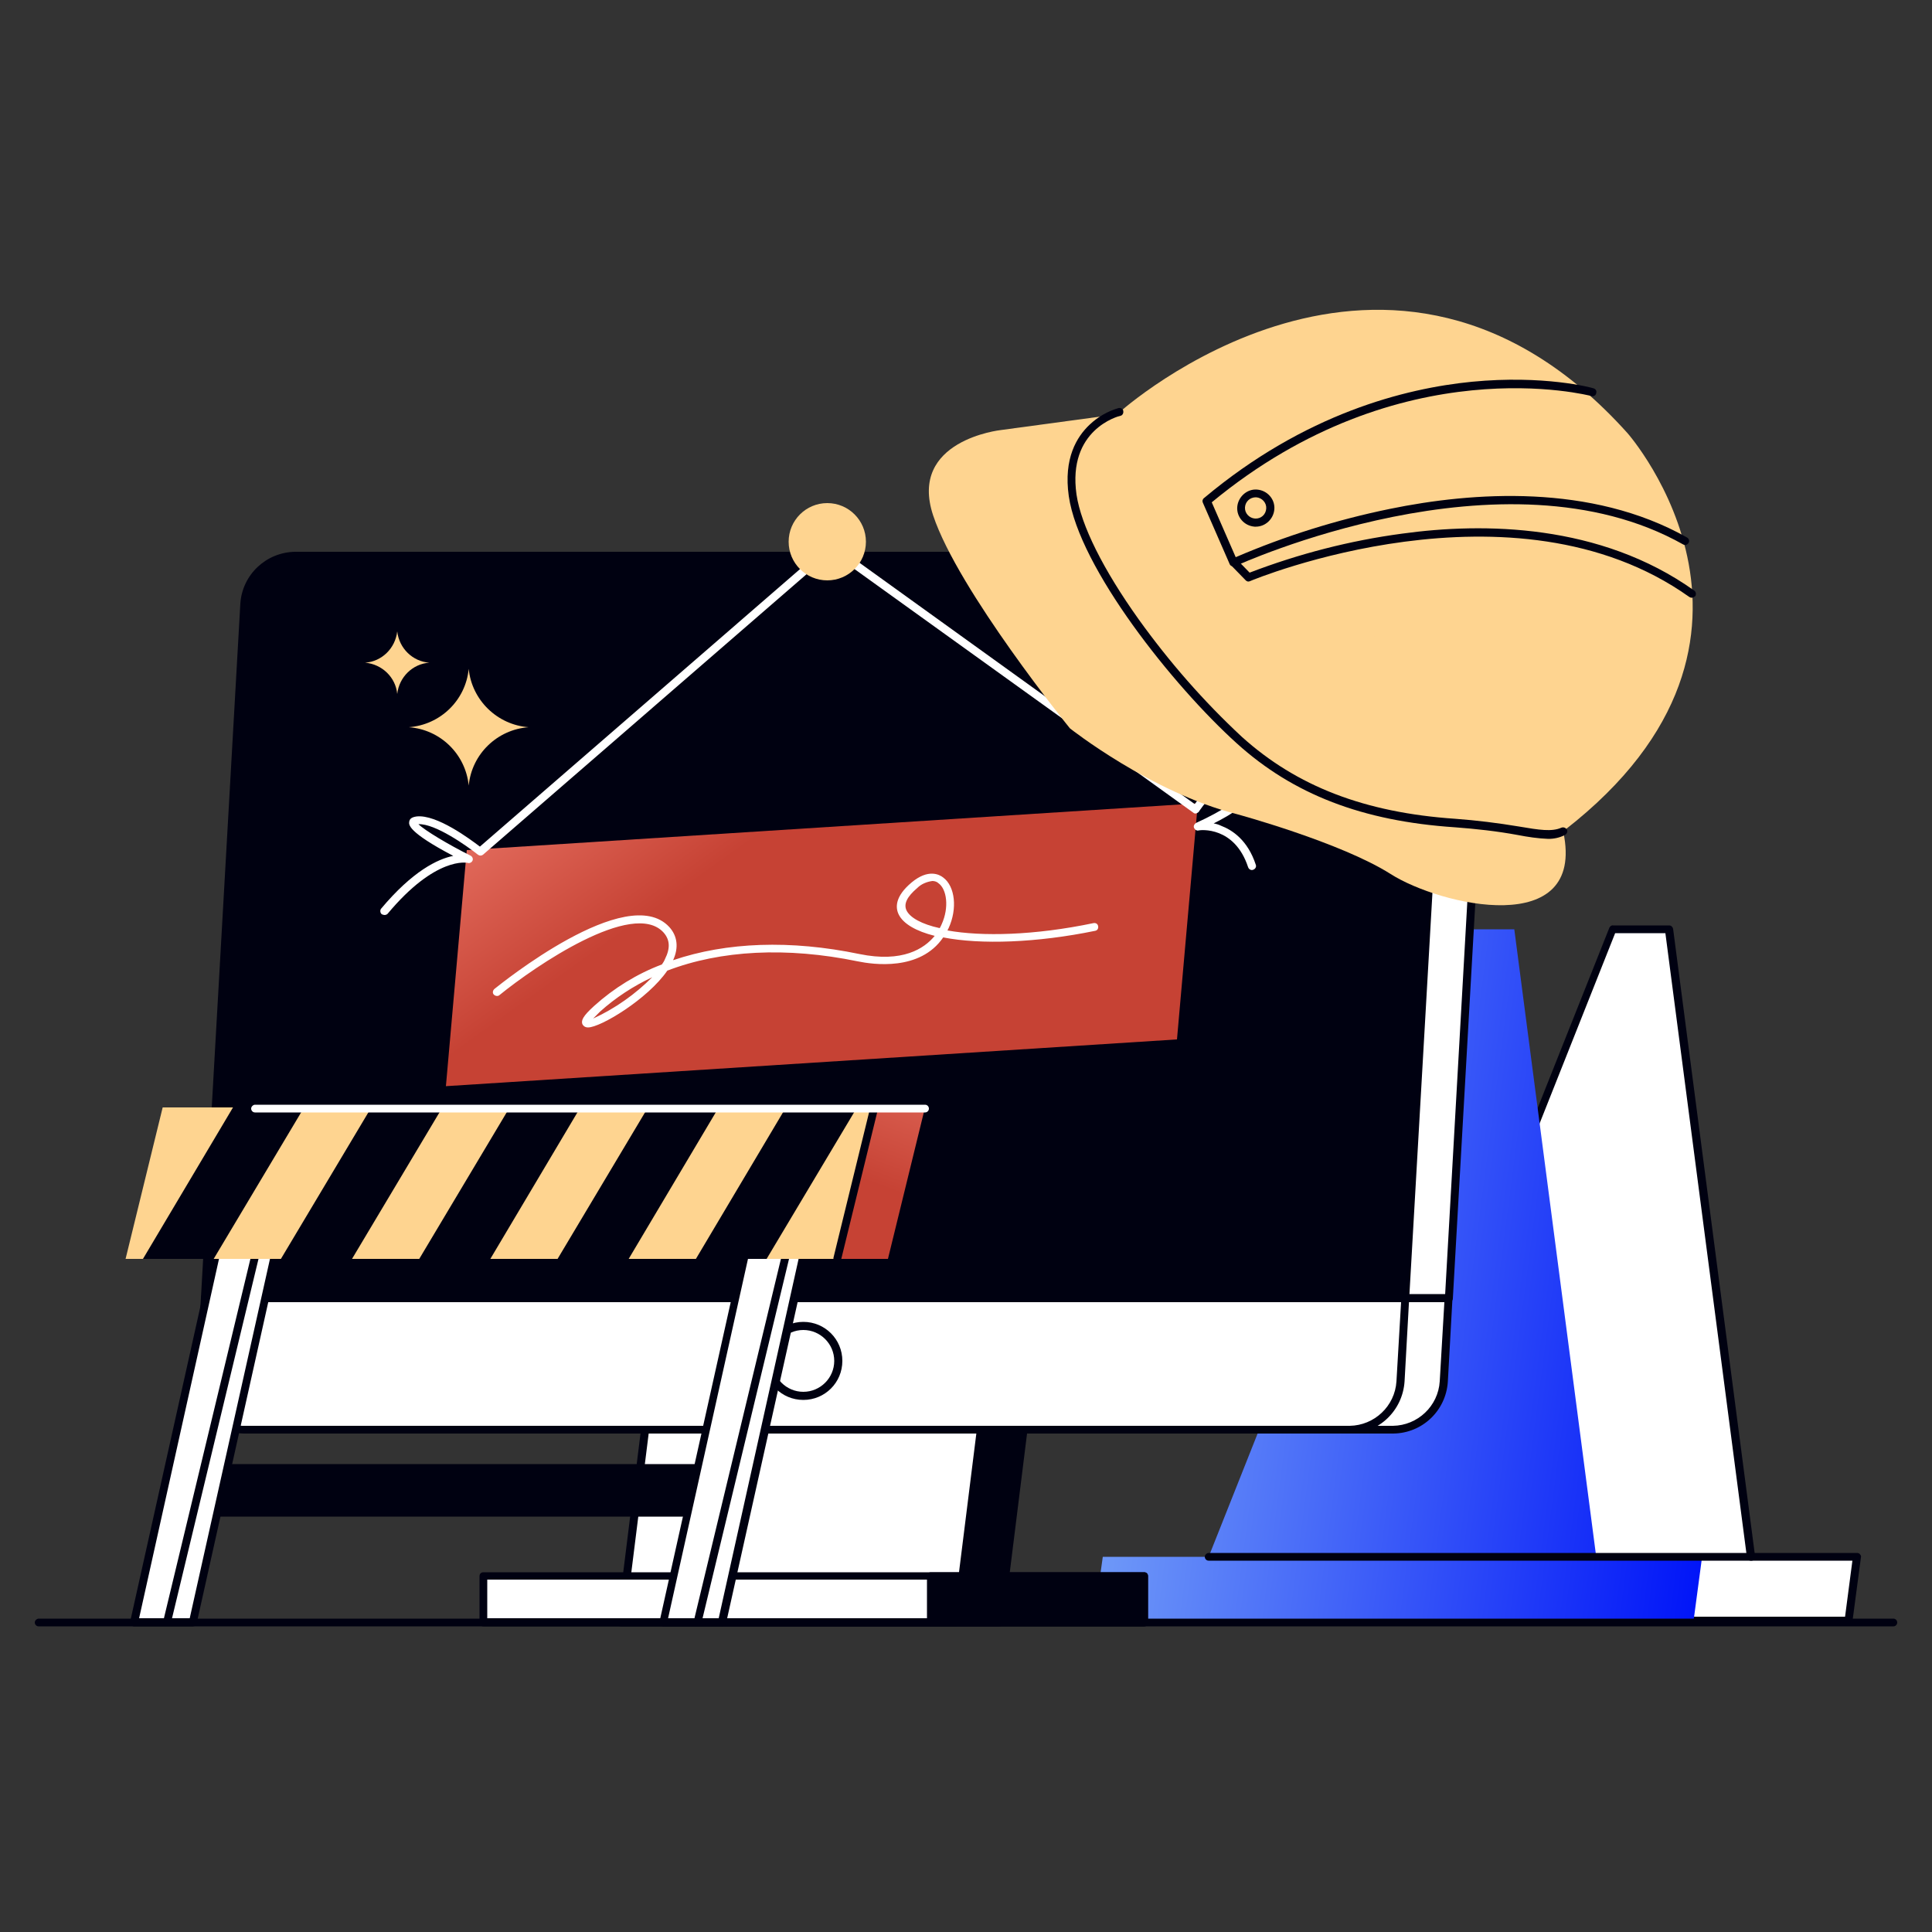 <svg transform="scale(1)" version="1.1" id="AGL6XUL9MC" xmlns="http://www.w3.org/2000/svg" xmlns:xlink="http://www.w3.org/1999/xlink" x="0px" y="0px" viewBox="0 0 500 500" xml:space="preserve" class="pbimage_pbimage__wrapper__image__0LEis false"><rect x="0" y="0" width="500" height="500" fill="#333333" stroke="none"/><title>Under Constructions</title><style type="text/css"> .st0{fill:#FFFFFF;} .st1{fill:#000111;} .st2{fill:url(#SVGID_1_-AGL6XUL9MC);} .st3{fill:#FED490;} .st4{fill:url(#SVGID_00000166633316440268723020000001932791680709381808_-AGL6XUL9MC);} .st5{fill:url(#SVGID_00000071535735880246583320000005971223574440170172_-AGL6XUL9MC);}
 .st3{fill:#FED490;}
 .st1{fill:#000111;}
 .st0{fill:#FFFFFF;}</style><g id="traffic_cone"><polygon class="st0" points="453.2,402.9 432,240.5 427.7,240.5 421.7,240.5 417.4,240.5 352.9,402.9 325.5,402.9 323.2,419.4 
		400.4,419.4 401.2,419.4 478.4,419.4 480.6,402.9 	" fill="#FFFFFF"></polygon><path class="st1" d="M478.4,420.5H323.2c-0.3,0-0.6-0.1-0.8-0.4c-0.2-0.2-0.3-0.5-0.2-0.8l2.2-16.6c0.1-0.5,0.5-0.9,1-0.9h26.8
		l64.3-161.7c0.2-0.4,0.6-0.7,1-0.6H432c0.5,0,0.9,0.4,1,0.9l21.1,161.5h26.5c0.3,0,0.6,0.1,0.8,0.4c0.2,0.2,0.3,0.5,0.2,0.8
		l-2.2,16.6C479.4,420.1,478.9,420.5,478.4,420.5z M324.4,418.4h153.1l1.9-14.5h-26.3c-0.5,0-0.9-0.4-1-0.9l-21.1-161.5h-13
		l-64.2,161.7c-0.2,0.4-0.6,0.7-1,0.6h-26.5L324.4,418.4z" fill="#000111"></path><linearGradient id="SVGID_1_-AGL6XUL9MC" gradientUnits="userSpaceOnUse" x1="324.32" y1="172.025" x2="479.555" y2="172.025" gradientTransform="matrix(1 0 0.13 -1 -50.51 502)"><stop offset="0" style="stop-color: rgb(109, 151, 248);"></stop><stop offset="1" style="stop-color: rgb(0, 20, 248);"></stop></linearGradient><polygon class="st2" points="413.1,402.9 391.9,240.5 387.6,240.5 381.6,240.5 377.3,240.5 312.8,402.9 285.4,402.9 283.1,419.4 
		360.3,419.4 361.1,419.4 438.3,419.4 440.5,402.9 	"></polygon><path class="st1" d="M453.3,403.9H312.8c-0.6,0-1-0.5-1-1s0.5-1,1-1h140.5c0.6,0,1,0.5,1,1S453.8,403.9,453.3,403.9z" fill="#000111"></path></g><g id="computer"><polygon class="st1" points="258.7,419.9 171.9,419.9 184.1,321.8 270.9,321.8 	"></polygon><path class="st1" d="M258.7,420.9h-86.8c-0.3,0-0.6-0.1-0.8-0.4c-0.2-0.2-0.3-0.5-0.2-0.8l12.2-98c0.1-0.5,0.5-0.9,1-0.9h86.8
		c0.3,0,0.6,0.1,0.8,0.4c0.2,0.2,0.3,0.5,0.2,0.8l-12.2,98C259.6,420.5,259.2,420.9,258.7,420.9z M173,418.8h84.8l12-96H185
		L173,418.8z"></path><polygon class="st0" points="247.5,419.9 160.7,419.9 172.9,321.8 259.8,321.8 	"></polygon><path class="st1" d="M247.5,420.9h-86.8c-0.3,0-0.6-0.1-0.8-0.4c-0.2-0.2-0.3-0.5-0.2-0.8l12.2-98c0.1-0.5,0.5-0.9,1-0.9h86.8
		c0.3,0,0.6,0.1,0.8,0.4c0.2,0.2,0.3,0.5,0.2,0.8l-12.2,98C248.5,420.5,248,420.9,247.5,420.9z M161.9,418.8h84.8l12-96h-84.8
		L161.9,418.8z"></path><rect class="st0" x="125.1" y="407.8" width="171" height="12"></rect><path class="st1" d="M296.1,420.9h-171c-0.6,0-1-0.4-1-1v-12c0-0.6,0.4-1,1-1h171c0.6,0,1,0.4,1,1v12
		C297.1,420.5,296.7,420.9,296.1,420.9z M126.1,418.8h169v-10h-169V418.8z"></path><rect class="st1" x="240.9" y="407.8" width="55.2" height="12"></rect><path class="st1" d="M296.1,420.9h-55.2c-0.6,0-1-0.4-1-1v-12c0-0.6,0.4-1,1-1h55.2c0.6,0,1,0.4,1,1v12
		C297.1,420.5,296.7,420.9,296.1,420.9z M242,418.8h53.1v-10H242V418.8z"></path><path class="st0" d="M374.9,336H64.3l10.2-179.7c0.5-6.9,6.2-12.4,13.1-12.4h285.8c6.4-0.1,11.7,5.1,11.8,11.5c0,0.3,0,0.6,0,1
		L374.9,336z"></path><path class="st1" d="M374.9,337H64.3c-0.3,0-0.6-0.1-0.8-0.3c-0.2-0.2-0.3-0.5-0.3-0.8l10.2-179.7c0.5-7.5,6.7-13.3,14.2-13.4
		h285.8c7-0.1,12.7,5.5,12.8,12.5c0,0.3,0,0.7,0,1L376,336C376,336.6,375.5,337,374.9,337C374.9,337,374.9,337,374.9,337z M65.4,335
		H374l10.1-178.8c0.4-5.9-4-10.9-9.9-11.3c-0.3,0-0.6,0-0.8,0H87.6c-6.4,0.1-11.7,5.1-12.1,11.5L65.4,335z"></path><path class="st0" d="M374.9,336H64.3L63,357.6c-0.4,6.4,4.4,11.9,10.8,12.4c0.3,0,0.6,0,0.9,0h285.8c7-0.1,12.7-5.5,13.1-12.4
		L374.9,336z"></path><path class="st1" d="M360.6,371H74.8c-7,0.1-12.7-5.5-12.8-12.5c0-0.3,0-0.7,0-1l1.2-21.6c0-0.6,0.4-1,1-1h310.7c0.6,0,1,0.4,1,1
		c0,0,0,0.1,0,0.1l-1.2,21.6C374.2,365.1,368.1,370.9,360.6,371z M65.2,337l-1.2,20.6c-0.4,5.8,4,10.9,9.8,11.4c0.3,0,0.6,0,0.9,0
		h285.8c6.4-0.1,11.7-5.1,12.1-11.5l1.2-20.5H65.2z"></path><path class="st1" d="M363.6,336H53l10.2-179.7c0.5-6.9,6.2-12.4,13.1-12.4h285.8c6.4-0.1,11.7,5.1,11.8,11.5c0,0.3,0,0.6,0,0.9
		L363.6,336z"></path><path class="st1" d="M363.6,337H53c-0.3,0-0.5-0.1-0.7-0.3c-0.2-0.2-0.3-0.5-0.3-0.8l10.2-179.7c0.5-7.5,6.7-13.3,14.2-13.4h285.8
		c7-0.1,12.7,5.5,12.8,12.5c0,0.3,0,0.7,0,1L364.7,336C364.6,336.6,364.2,337,363.6,337z M54.1,335h308.6l10.1-178.8
		c0.4-5.8-4-10.9-9.8-11.3c-0.3,0-0.6,0-0.9,0H76.3c-6.4,0.1-11.7,5.1-12.1,11.5L54.1,335z"></path><path class="st0" d="M363.6,336H53l-1.2,21.6c-0.4,6.4,4.4,11.9,10.8,12.4c0.3,0,0.6,0,0.9,0h285.8c7-0.1,12.7-5.5,13.1-12.4
		L363.6,336z"></path><path class="st1" d="M349.3,371H63.5c-7,0.1-12.7-5.6-12.8-12.6c0-0.3,0-0.6,0-1l1.3-21.6c0-0.6,0.4-1,1-1h310.6
		c0.3,0,0.6,0.1,0.8,0.3c0.2,0.2,0.3,0.5,0.3,0.8l-1.2,21.6C363,365.1,356.8,371,349.3,371z M54,337l-1.2,20.6
		c-0.4,5.8,4,10.9,9.8,11.4c0.3,0,0.6,0,0.9,0h285.8c6.4-0.1,11.7-5.1,12.1-11.5l1.2-20.5H54z"></path><circle class="st0" cx="207.9" cy="352.2" r="9.1"></circle><path class="st1" d="M207.9,362.3c-5.6,0-10.1-4.5-10.1-10.1s4.5-10.1,10.1-10.1c5.6,0,10.1,4.5,10.1,10.1
		C218,357.8,213.5,362.3,207.9,362.3C207.9,362.3,207.9,362.3,207.9,362.3z M207.9,344.2c-4.4,0-8,3.6-8,8s3.6,8,8,8s8-3.6,8-8
		C215.9,347.8,212.3,344.2,207.9,344.2L207.9,344.2z"></path></g><g id="light"><path class="st3" d="M136.8,188.2c-8.1,0.6-14.7,6.9-15.5,15.1c-0.8-8.1-7.3-14.5-15.5-15.1c8.1-0.6,14.7-6.9,15.5-15.1
		C122.1,181.2,128.7,187.6,136.8,188.2z"></path><path class="st3" d="M111.1,171.5c-4.3,0.3-7.8,3.7-8.3,8.1c-0.4-4.3-3.9-7.7-8.3-8.1c4.3-0.3,7.8-3.7,8.3-8.1
		C103.3,167.8,106.8,171.2,111.1,171.5z"></path></g><path class="st1" id="line" d="M490,420.9H10c-0.6,0-1-0.5-1-1s0.5-1,1-1h480c0.6,0,1,0.5,1,1S490.6,420.9,490,420.9z"></path><g id="board"><linearGradient id="SVGID_00000134930657559445692240000015459272503219573158_-AGL6XUL9MC" gradientUnits="userSpaceOnUse" x1="144.256" y1="328.598" x2="180.456" y2="270.678" gradientTransform="matrix(0.998 -6.348726e-02 -6.348726e-02 -0.998 30.857 499.707)"><stop offset="0" style="stop-color: rgb(243, 131, 116);"></stop><stop offset="1" style="stop-color: rgb(198, 66, 52);"></stop></linearGradient><polygon points="304.6,269 115.4,281.1 120.8,220 
		310,207.9 	" style="fill: url(&quot;#SVGID_00000134930657559445692240000015459272503219573158_-AGL6XUL9MC&quot;);"></polygon><path class="st0" d="M99.5,236.8c-0.2,0-0.5-0.1-0.7-0.2c-0.4-0.3-0.5-1-0.2-1.4c0,0,0,0,0,0c8.2-9.8,14.7-12.9,18.7-13.7
		c-11.8-6.2-11.5-8.1-11.4-8.8s0.5-1.2,1.9-1.4c5.2-0.6,13.9,5.9,16.4,7.8l90.2-78.2c0.4-0.3,0.9-0.3,1.3-0.1l93.5,67.3
		c1.8-2.6,7.3-9.2,13.4-6.5c1.7,0.7,2,1.8,2,2.6c0,3-6.1,6.7-10.5,8.9c0.6,0.1,1.3,0.3,1.9,0.6c2.9,1.1,6.9,3.7,9,10.1
		c0.2,0.5-0.1,1.1-0.7,1.3c-0.5,0.2-1.1-0.1-1.3-0.7c-3.5-10.6-12.3-9.6-12.7-9.5c-0.6,0.2-1.1-0.2-1.3-0.7s0.2-1.1,0.7-1.3
		c6.2-2.8,12.8-6.9,12.8-8.8c0-0.3-0.5-0.6-0.8-0.7c-5.7-2.5-11.3,6.5-11.4,6.6c-0.1,0.2-0.4,0.4-0.7,0.5c-0.3,0.1-0.6,0-0.8-0.2
		L215.2,143l-90.2,78.2c-0.4,0.3-0.9,0.3-1.3,0c-2.9-2.3-11.1-8.1-15.4-7.9c1.6,1.6,7.8,5.3,13.4,8.1c0.5,0.2,0.8,0.8,0.6,1.3
		c-0.2,0.5-0.8,0.8-1.3,0.6l0,0c-0.1,0-8.2-1.8-20.7,13.2C100.1,236.7,99.8,236.8,99.5,236.8z"></path><circle class="st3" cx="214.1" cy="140.2" r="10"></circle><path class="st0" d="M152.2,265.9L152.2,265.9c-0.7,0-1.2-0.3-1.5-0.9c-0.3-0.9,0.1-2,3.1-4.7c5.1-4.6,11.1-8.3,17.5-10.7
		c0.3-0.4,0.6-0.9,0.8-1.4c1.4-2.8,1.3-5-0.4-6.9c-7.9-8.6-33.3,8.8-42.4,16.2c-0.4,0.4-1.1,0.3-1.5-0.1s-0.3-1.1,0.2-1.5
		c1.4-1.1,34.3-27.8,45.2-16c2.1,2.3,2.5,5.3,1,8.6c13.8-4.7,30.4-5.3,48.2-1.6c11.2,2.3,16.8-1.4,19.5-4.7
		c-4.8-1.2-8.1-3.1-9.3-5.5c-0.9-1.8-1-4.7,3.3-8.3s7.2-2.1,8.2-1.3c3.1,2.3,3.7,8.1,1.4,13.1c-0.1,0.2-0.2,0.4-0.3,0.6
		c8.9,1.6,22.5,1.3,37.8-1.9c0.6-0.1,1.1,0.2,1.2,0.8c0.1,0.6-0.2,1.1-0.8,1.2c-15.1,3.1-29.6,3.6-39.3,1.7c-6,8.8-18.2,7-22.1,6.2
		c-18.4-3.8-35.5-2.9-49.3,2.4C167.6,258.6,155.4,265.9,152.2,265.9z M168.8,252.9c-4.9,2.3-9.5,5.3-13.5,8.9
		c-0.6,0.6-1.2,1.2-1.8,1.8C159.2,261,164.4,257.3,168.8,252.9L168.8,252.9z M241.3,228c-1.5,0.2-2.9,0.8-3.9,1.8
		c-2.6,2.2-3.6,4.1-2.8,5.8c0.9,1.9,4,3.6,8.6,4.6c0.2-0.4,0.4-0.7,0.5-1c2-4.4,1.3-9.1-0.8-10.6C242.5,228.2,241.9,228,241.3,228z"></path></g><g id="hat"><path class="st3" d="M289.6,106.8c0,0,70-63.3,131.6,5.3c0,0,48.7,55.2-19.4,105.1c0,0-28.3,16.5-65.3-15.5
		C336.5,201.6,256.8,129.7,289.6,106.8z"></path><path class="st3" d="M298.9,105.9l-39.9,5.4c0,0-24,2.6-17.5,22.1s35.4,55.1,35.4,55.1s21,16.6,43.2,22.2c0,0,26.9,7.3,39.8,15.5
		s50.5,16.9,44.7-10.8L298.9,105.9z"></path><path class="st1" d="M400.7,217.1c-2.7-0.1-5.3-0.5-7.9-1c-5.4-1-10.9-1.6-16.3-2c-23.9-1.6-41.8-8.5-56.4-21.7
		c-16.5-14.9-40.8-45.4-43.5-64c-1.4-9.8,2.1-15.4,5.4-18.5c2.1-2,4.7-3.5,7.5-4.3c0.5-0.1,1.1,0.2,1.2,0.7c0,0,0,0,0,0.1
		c0.1,0.5-0.2,1.1-0.7,1.2c0,0,0,0,0,0c-0.6,0.1-13.8,3.6-11.4,20.4c1.2,8,6.9,19.4,16.1,32.3c7.9,11,16.8,21.2,26.7,30.4
		c14.2,12.8,31.8,19.6,55.2,21.2c5.5,0.4,11.1,1.1,16.5,2c5.3,0.9,8.5,1.4,11,0.3c0.5-0.2,1.1,0,1.4,0.5s0,1.1-0.5,1.4l0,0
		C403.6,216.8,402.2,217.1,400.7,217.1z"></path><path class="st1" d="M319.2,146.6c-0.1,0-0.2,0-0.4-0.1c-0.3-0.1-0.5-0.3-0.6-0.6l-6.9-15.8c-0.2-0.4-0.1-0.9,0.3-1.2
		c26.1-21.9,52.1-28.4,69.3-30.1c18.6-1.8,31,1.5,31.5,1.7c0.5,0.1,0.9,0.7,0.7,1.2c0,0,0,0,0,0.1c-0.1,0.5-0.7,0.9-1.2,0.7
		c0,0,0,0,0,0c-0.5-0.1-49.3-13-98.3,27.5l6.2,14.2c12.8-5.5,26.2-9.7,39.9-12.5c21.4-4.4,52.1-6.6,76.9,7.4
		c0.5,0.3,0.7,0.9,0.4,1.4c-0.3,0.5-0.9,0.7-1.4,0.4c-46.5-26.2-115.2,5.3-115.9,5.6C319.5,146.5,319.4,146.6,319.2,146.6z"></path><path class="st1" d="M437.8,154.7c-0.2,0-0.4-0.1-0.6-0.2c-45.5-32.4-113.1-4.4-113.7-4.1c-0.4,0.2-0.8,0.1-1.1-0.2l-3.8-3.9
		c-0.4-0.4-0.4-1.1,0-1.5c0.4-0.4,1.1-0.4,1.5,0l3.3,3.4c12.8-4.9,26-8.3,39.5-10.1c21-2.9,51.2-2.6,75.5,14.7
		c0.5,0.3,0.6,0.9,0.4,1.4C438.5,154.5,438.1,154.7,437.8,154.7L437.8,154.7z"></path><path class="st1" d="M325,136.3h-0.3c-2.7-0.2-4.7-2.5-4.5-5.1c0.2-2.6,2.5-4.7,5.1-4.5c2.7,0.2,4.7,2.5,4.5,5.1
		C329.6,134.3,327.5,136.3,325,136.3L325,136.3z M325,128.7c-1.5,0-2.7,1.1-2.8,2.6c-0.1,1.5,1.1,2.8,2.6,2.9c0,0,0,0,0,0
		c1.5,0.1,2.8-1,2.9-2.6c0,0,0,0,0,0l0,0c0.1-1.5-1.1-2.8-2.6-2.9c0,0,0,0,0,0L325,128.7z"></path></g><g id="traffic_board"><rect class="st1" x="51.3" y="379.9" width="133.8" height="11.6"></rect><path class="st1" d="M185.1,392.5H51.3c-0.6,0-1-0.4-1-1v-11.6c0-0.6,0.4-1,1-1h133.8c0.6,0,1,0.4,1,1v11.6
		C186.2,392.1,185.7,392.5,185.1,392.5C185.2,392.5,185.2,392.5,185.1,392.5z M52.3,390.5h131.8V381H52.3L52.3,390.5z"></path><polygon class="st0" points="49.9,419.9 34.7,419.9 57.3,318.4 72.5,318.4 	"></polygon><path class="st1" d="M49.9,420.9H34.7c-0.3,0-0.6-0.1-0.8-0.4c-0.2-0.2-0.3-0.6-0.2-0.9l22.6-101.4c0.1-0.5,0.5-0.8,1-0.8h15.2
		c0.3,0,0.6,0.1,0.8,0.4c0.2,0.2,0.3,0.6,0.2,0.9L50.9,420.1C50.8,420.6,50.4,420.9,49.9,420.9z M36,418.8h13.1l22.2-99.4H58.1
		L36,418.8z"></path><polygon class="st0" points="186.9,419.9 171.6,419.9 194.3,318.4 209.5,318.4 	"></polygon><path class="st1" d="M186.9,420.9h-15.2c-0.3,0-0.6-0.1-0.8-0.4c-0.2-0.2-0.3-0.6-0.2-0.9l22.6-101.4c0.1-0.5,0.5-0.8,1-0.8h15.2
		c0.3,0,0.6,0.1,0.8,0.4c0.2,0.2,0.3,0.6,0.2,0.9l-22.6,101.4C187.8,420.6,187.4,420.9,186.9,420.9z M172.9,418.8H186l22.1-99.4
		h-13.1L172.9,418.8z"></path><path class="st1" d="M43.4,420.2c-0.1,0-0.2,0-0.2,0c-0.5-0.1-0.9-0.6-0.8-1.2c0,0,0,0,0-0.1l22.5-93.5c0.1-0.6,0.7-0.9,1.2-0.8
		c0.6,0.1,0.9,0.7,0.8,1.2l-22.5,93.5C44.3,419.9,43.9,420.2,43.4,420.2z"></path><path class="st1" d="M180.7,420.2c-0.1,0-0.2,0-0.2,0c-0.5-0.1-0.9-0.6-0.8-1.2c0,0,0,0,0-0.1l22.5-93.5c0.1-0.6,0.7-0.9,1.2-0.8
		c0.6,0.1,0.9,0.7,0.8,1.2l-22.5,93.5C181.6,419.9,181.2,420.2,180.7,420.2z"></path><linearGradient id="SVGID_00000106125695483527971220000016471101047140502427_-AGL6XUL9MC" gradientUnits="userSpaceOnUse" x1="173.248" y1="278.161" x2="152.657" y2="223.091" gradientTransform="matrix(1 0 0 -1 0 502)"><stop offset="0" style="stop-color: rgb(243, 131, 116);"></stop><stop offset="1" style="stop-color: rgb(198, 66, 52);"></stop></linearGradient><polygon points="229.8,325.8 45.5,325.8 
		55.2,286.6 239.4,286.6 	" style="fill: url(&quot;#SVGID_00000106125695483527971220000016471101047140502427_-AGL6XUL9MC&quot;);"></polygon><polygon class="st3" points="216.7,325.8 32.5,325.8 42.1,286.6 226.3,286.6 	"></polygon><path class="st1" d="M216.7,326.8c-0.1,0-0.2,0-0.2,0c-0.5-0.1-0.9-0.6-0.8-1.2c0,0,0,0,0-0.1l9.6-39.2c0.1-0.6,0.7-0.9,1.2-0.8
		s0.9,0.7,0.8,1.2l-9.6,39.2C217.6,326.5,217.2,326.8,216.7,326.8z"></path><polygon class="st1" points="55.3,325.8 37,325.8 60.3,286.6 78.7,286.6 	"></polygon><polygon class="st1" points="91.1,325.8 72.7,325.8 96.1,286.6 114.5,286.6 	"></polygon><polygon class="st1" points="126.9,325.8 108.5,325.8 131.9,286.6 150.2,286.6 	"></polygon><polygon class="st1" points="162.7,325.8 144.3,325.8 167.7,286.6 186,286.6 	"></polygon><polygon class="st1" points="198.4,325.8 180.1,325.8 203.4,286.6 221.8,286.6 	"></polygon><path class="st0" d="M239.4,287.9H66c-0.6,0-1-0.5-1-1s0.5-1,1-1h173.4c0.6,0,1,0.5,1,1S240,287.9,239.4,287.9z"></path></g></svg>